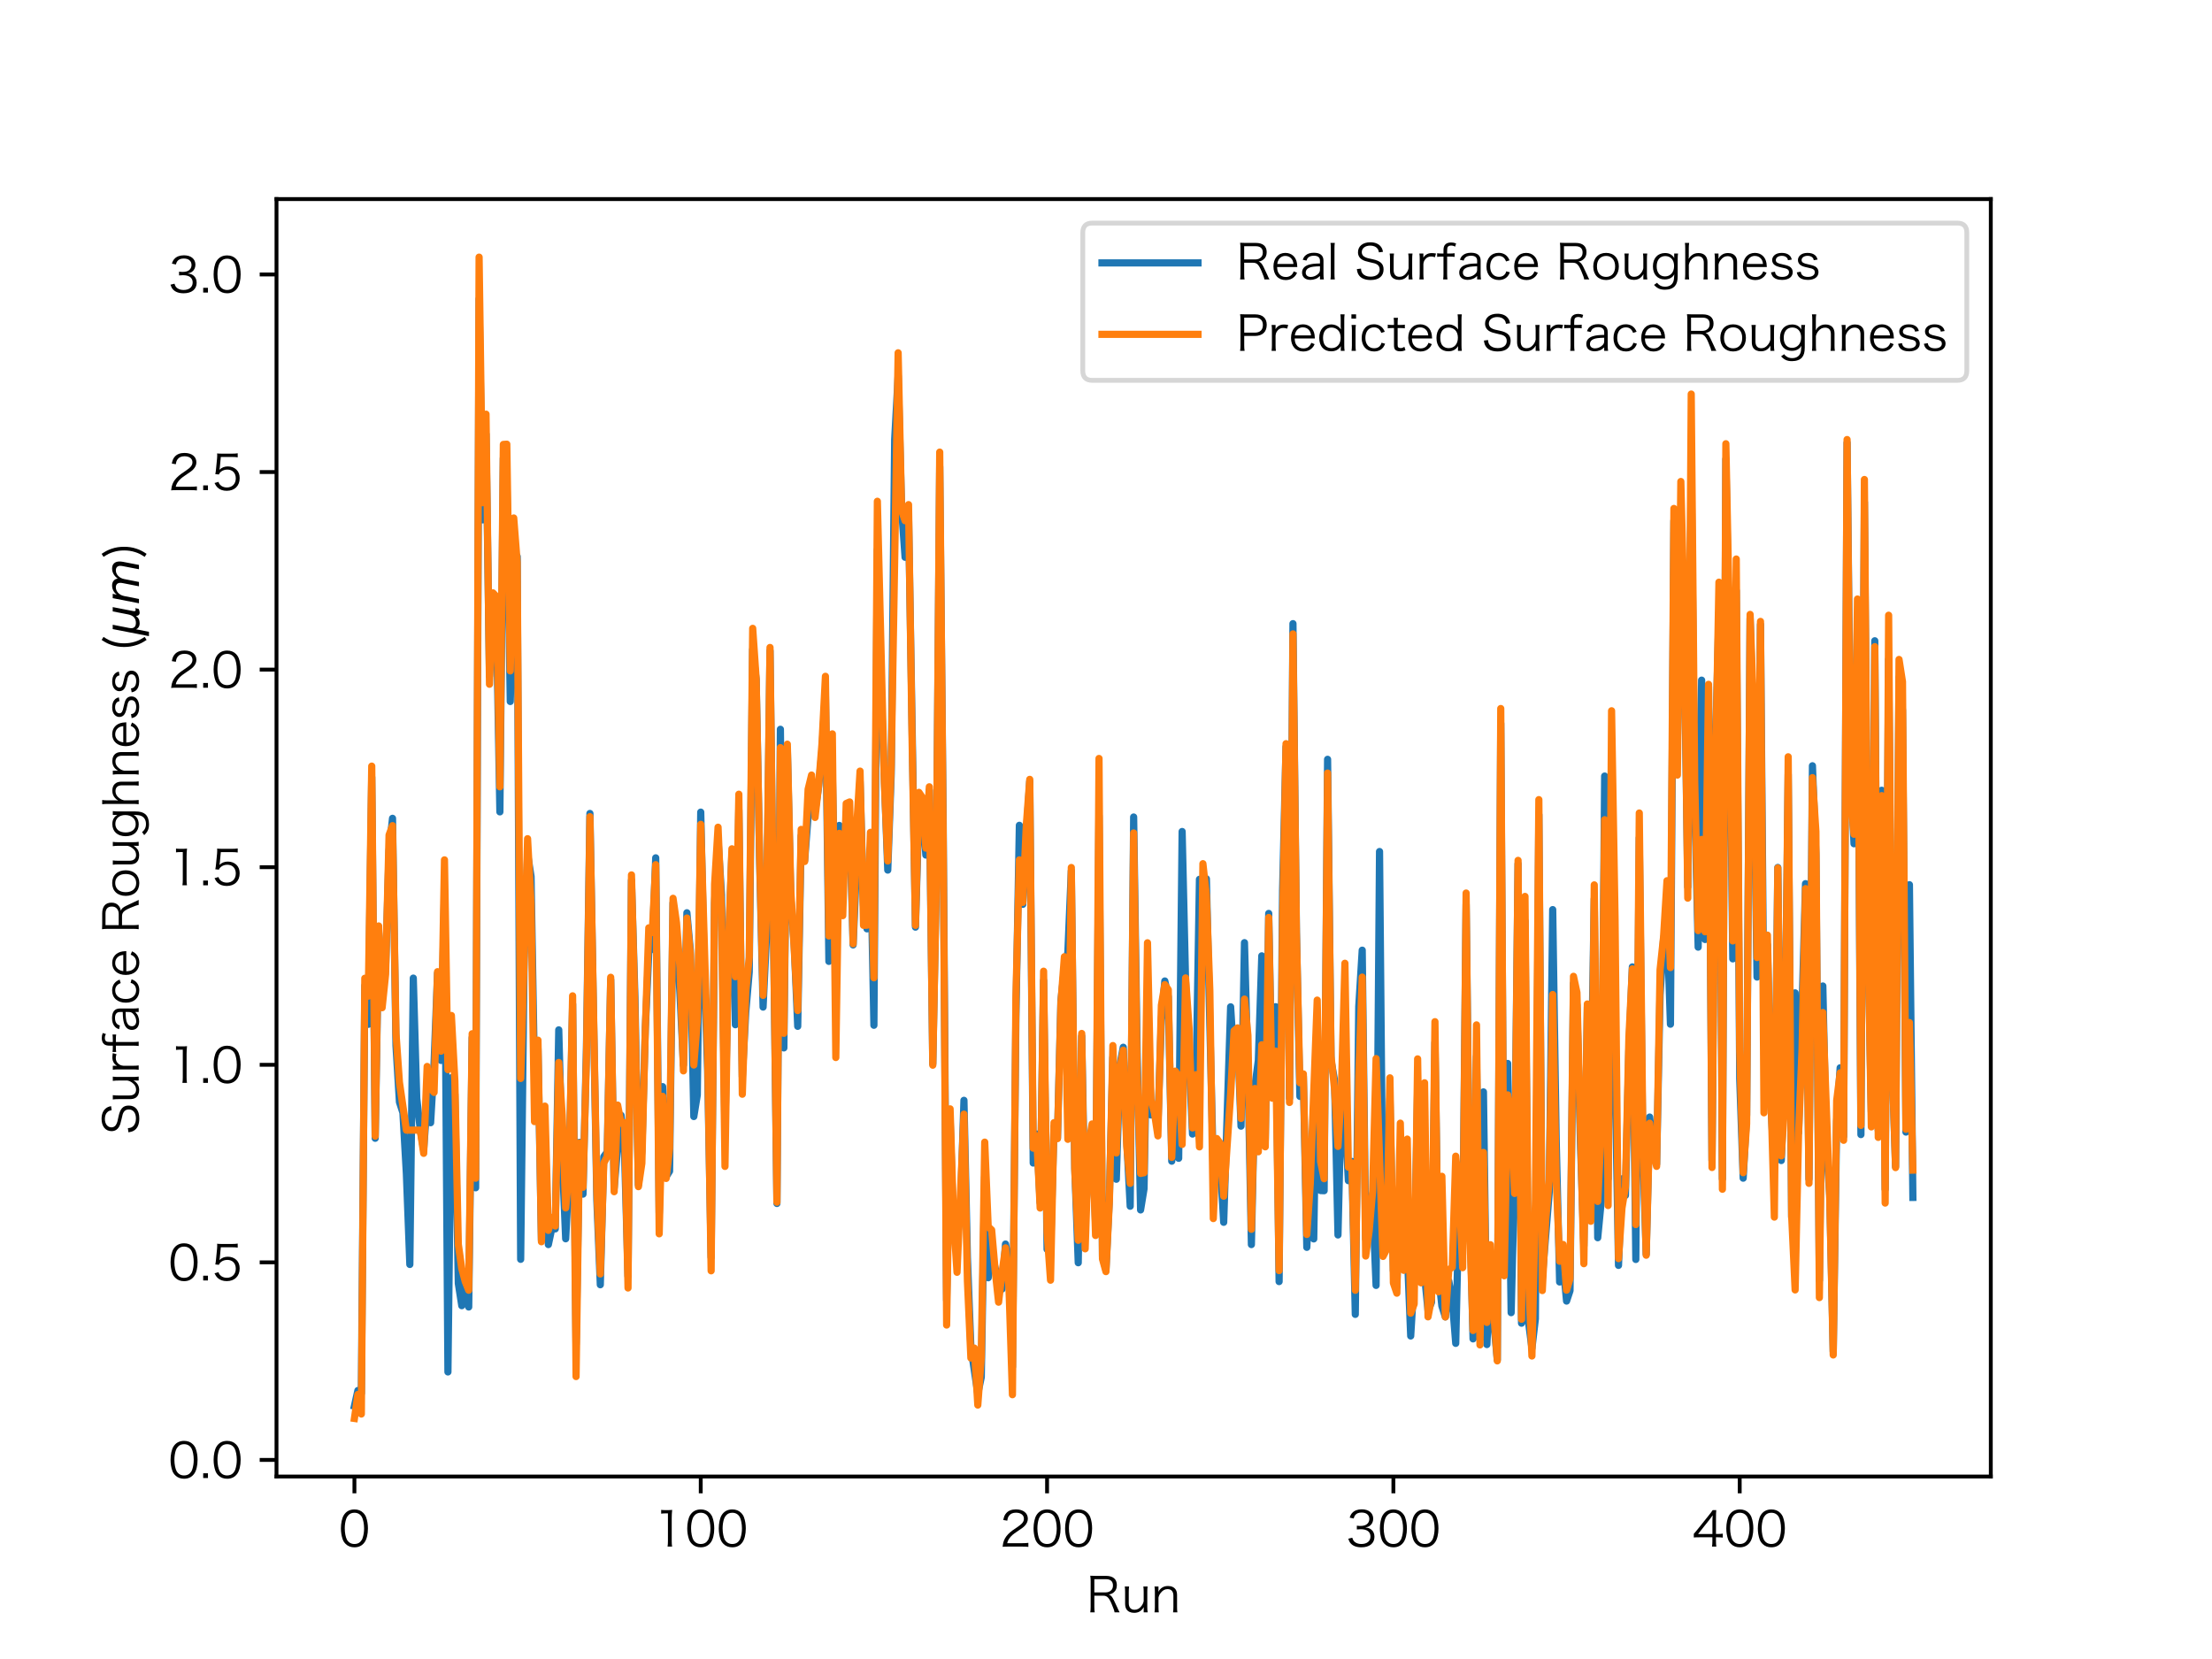 <?xml version="1.0" encoding="utf-8" standalone="no"?>
<!DOCTYPE svg PUBLIC "-//W3C//DTD SVG 1.1//EN"
  "http://www.w3.org/Graphics/SVG/1.1/DTD/svg11.dtd">
<!-- Created with matplotlib (http://matplotlib.org/) -->
<svg height="345.6pt" version="1.1" viewBox="0 0 460.8 345.6" width="460.8pt" xmlns="http://www.w3.org/2000/svg" xmlns:xlink="http://www.w3.org/1999/xlink">
 <defs>
  <style type="text/css">
*{stroke-linecap:butt;stroke-linejoin:round;}
  </style>
 </defs>
 <g id="figure_1">
  <g id="patch_1">
   <path d="M 0 345.6 
L 460.8 345.6 
L 460.8 0 
L 0 0 
z
" style="fill:#ffffff;"/>
  </g>
  <g id="axes_1">
   <g id="patch_2">
    <path d="M 57.6 307.584 
L 414.72 307.584 
L 414.72 41.472 
L 57.6 41.472 
z
" style="fill:#ffffff;"/>
   </g>
   <g id="matplotlib.axis_1">
    <g id="xtick_1">
     <g id="line2d_1">
      <defs>
       <path d="M 0 0 
L 0 3.5 
" id="m5ff1caec34" style="stroke:#000000;stroke-width:0.8;"/>
      </defs>
      <g>
       <use style="stroke:#000000;stroke-width:0.8;" x="73.833" xlink:href="#m5ff1caec34" y="307.584"/>
      </g>
     </g>
     <g id="text_1">
      <!-- 0 -->
      <defs>
       <path d="M 32.797 -0.906 
C 42 -0.906 49 2.594 54 9.594 
C 58.406 15.703 61 26.406 61 38.5 
C 61 46.797 59.703 54.797 57.203 61.703 
C 56 65 54 68.094 51.203 70.906 
C 46.703 75.594 40.297 78 32.906 78 
C 23 78 15.297 73.797 10.5 65.703 
C 7 59.906 4.703 49.094 4.703 38.5 
C 4.703 30.297 6 22.406 8.5 15.406 
C 9.703 12 11.797 8.906 14.5 6.203 
C 19.203 1.5 25.406 -0.906 32.797 -0.906 
z
M 32.797 71.094 
C 39.797 71.094 45.203 68 48.5 62 
C 51.094 57.297 53 47.406 53 38.703 
C 53 31.297 52 24.703 49.906 18.5 
C 49 15.594 47.406 13 45.203 10.703 
C 42.203 7.594 37.906 6 32.906 6 
C 26.094 6 20.906 8.906 17.406 14.703 
C 14.703 19.406 12.703 29.203 12.703 38.5 
C 12.703 45.797 13.703 52.594 15.797 58.703 
C 16.594 61.203 18.203 63.703 20.297 66 
C 23.5 69.406 27.594 71.094 32.797 71.094 
z
" id="HiraginoSansGB-W3-30"/>
      </defs>
      <g transform="translate(70.548 322.243)scale(0.1 -0.1)">
       <use xlink:href="#HiraginoSansGB-W3-30"/>
      </g>
     </g>
    </g>
    <g id="xtick_2">
     <g id="line2d_2">
      <g>
       <use style="stroke:#000000;stroke-width:0.8;" x="145.978" xlink:href="#m5ff1caec34" y="307.584"/>
      </g>
     </g>
     <g id="text_2">
      <!-- 100 -->
      <defs>
       <path d="M 16.094 69.203 
C 19 69.594 21.594 69.797 24.797 69.797 
L 30.203 69.797 
L 30.203 11.906 
C 30.203 7.297 30 4.094 29.406 0.594 
L 38.906 0.594 
C 38.297 4.297 38.094 7.203 38.094 11.906 
L 38.094 60.5 
C 38.094 65.906 38.406 71 39 77.094 
C 35.703 76.703 34.094 76.594 30.703 76.594 
L 24.406 76.594 
C 20.594 76.594 18.703 76.703 16.094 77.094 
z
" id="HiraginoSansGB-W3-31"/>
      </defs>
      <g transform="translate(136.123 322.243)scale(0.1 -0.1)">
       <use xlink:href="#HiraginoSansGB-W3-31"/>
       <use x="65.7" xlink:href="#HiraginoSansGB-W3-30"/>
       <use x="131.4" xlink:href="#HiraginoSansGB-W3-30"/>
      </g>
     </g>
    </g>
    <g id="xtick_3">
     <g id="line2d_3">
      <g>
       <use style="stroke:#000000;stroke-width:0.8;" x="218.124" xlink:href="#m5ff1caec34" y="307.584"/>
      </g>
     </g>
     <g id="text_3">
      <!-- 200 -->
      <defs>
       <path d="M 47.297 0.594 
C 52.297 0.594 55.594 0.406 59.594 0 
L 59.594 8.406 
C 55.797 7.906 52.406 7.703 47.406 7.703 
L 15.5 7.703 
C 16.703 12.5 18.094 15.203 21.203 19.297 
C 24.5 23.5 27.703 26.297 35.594 31.594 
C 47 39.203 49.594 41.094 52.594 44.5 
C 56.5 48.797 58.5 53.594 58.5 58.703 
C 58.5 70.5 48.797 78.094 33.703 78.094 
C 24.906 78.094 18.094 75.5 13.594 70.406 
C 10.297 66.703 8.797 63.203 7.297 56 
L 15.703 54.594 
C 16.406 59.594 17.297 62 19.203 64.703 
C 22.203 69 27.094 71.203 33.703 71.203 
C 43.906 71.203 50.297 66.297 50.297 58.703 
C 50.297 52.594 47 48.203 37.094 41.5 
C 25.5 33.594 25.297 33.5 21.797 30.5 
C 15.5 25.094 11.297 19.594 8.797 13.297 
C 7.297 9.5 7 8 5.906 0.094 
C 9.094 0.5 10.594 0.594 16.906 0.594 
z
" id="HiraginoSansGB-W3-32"/>
      </defs>
      <g transform="translate(208.268 322.243)scale(0.1 -0.1)">
       <use xlink:href="#HiraginoSansGB-W3-32"/>
       <use x="65.7" xlink:href="#HiraginoSansGB-W3-30"/>
       <use x="131.4" xlink:href="#HiraginoSansGB-W3-30"/>
      </g>
     </g>
    </g>
    <g id="xtick_4">
     <g id="line2d_4">
      <g>
       <use style="stroke:#000000;stroke-width:0.8;" x="290.269" xlink:href="#m5ff1caec34" y="307.584"/>
      </g>
     </g>
     <g id="text_4">
      <!-- 300 -->
      <defs>
       <path d="M 4.5 17 
C 6.297 11.906 7.5 9.703 9.594 7.297 
C 14.406 1.906 21.906 -0.906 32 -0.906 
C 48.703 -0.906 59.094 7.5 59.094 21 
C 59.094 27.406 56.797 32.703 52.406 36.094 
C 49 38.703 45.906 39.797 40.094 40.406 
C 44.703 41.297 46.906 42.094 49.5 44 
C 53.906 47.094 56.5 52.5 56.5 58.594 
C 56.5 70.594 47.297 78.203 32.797 78.203 
C 24.094 78.203 17.297 75.703 12.906 70.906 
C 10.406 68.297 9.203 66 7.5 60.906 
L 15.797 59.094 
C 16.906 62.797 17.594 64.406 19 66.203 
C 21.797 69.797 26.203 71.5 32.297 71.5 
C 42.406 71.5 48.406 66.5 48.406 57.906 
C 48.406 54.297 46.906 50.594 44.406 48.203 
C 41.297 45.094 36.406 43.594 29.797 43.594 
C 27.094 43.594 24.703 43.797 22.406 44.203 
L 22.406 36.297 
C 25.094 36.594 27.594 36.797 30.406 36.797 
C 43.703 36.797 50.797 31.406 50.797 21.5 
C 50.797 12 43.5 6 31.906 6 
C 26.797 6 22.406 7.203 19 9.594 
C 15.906 11.797 14.5 13.906 12.906 19.094 
z
" id="HiraginoSansGB-W3-33"/>
      </defs>
      <g transform="translate(280.414 322.243)scale(0.1 -0.1)">
       <use xlink:href="#HiraginoSansGB-W3-33"/>
       <use x="65.7" xlink:href="#HiraginoSansGB-W3-30"/>
       <use x="131.4" xlink:href="#HiraginoSansGB-W3-30"/>
      </g>
     </g>
    </g>
    <g id="xtick_5">
     <g id="line2d_5">
      <g>
       <use style="stroke:#000000;stroke-width:0.8;" x="362.415" xlink:href="#m5ff1caec34" y="307.584"/>
      </g>
     </g>
     <g id="text_5">
      <!-- 400 -->
      <defs>
       <path d="M 3.094 19.594 
C 6.406 19.906 9.406 20 15 20 
L 41.797 20 
L 41.797 11.406 
C 41.797 6.906 41.594 4.094 41 0.594 
L 50.094 0.594 
C 49.5 4.297 49.297 6.594 49.297 11.406 
L 49.297 20 
L 53 20 
C 57.297 20 59.797 19.797 63.5 19.297 
L 63.5 27.594 
C 59.906 27.094 57.297 26.906 53.094 26.906 
L 49.297 26.906 
L 49.297 59.703 
C 49.297 67.594 49.406 70.703 49.906 76.594 
L 42.406 76.594 
C 40.094 73.094 38.297 70.594 34.906 66.406 
L 9.594 34.797 
C 7.5 32.297 5.203 29.5 3.094 27.094 
z
M 41.906 26.797 
L 12 26.797 
L 35 55.797 
C 37.906 59.5 40.406 62.797 42.5 65.797 
C 42 60.703 41.906 57.5 41.906 52.203 
z
" id="HiraginoSansGB-W3-34"/>
      </defs>
      <g transform="translate(352.54 322.243)scale(0.1 -0.1)">
       <use xlink:href="#HiraginoSansGB-W3-34"/>
       <use x="66.1" xlink:href="#HiraginoSansGB-W3-30"/>
       <use x="131.8" xlink:href="#HiraginoSansGB-W3-30"/>
      </g>
     </g>
    </g>
    <g id="text_6">
     <!-- Run -->
     <defs>
      <path d="M 68.906 0.594 
C 67.5 3 66.094 6 64.406 9.906 
C 61.297 16.797 58.906 22 56.5 26.703 
C 52.906 33.797 50.406 36.5 46.297 37.703 
C 51.703 38.906 54.203 40.094 57.094 42.703 
C 61.203 46.203 63.094 51 63.094 57.406 
C 63.094 69.797 55.094 76.594 40.594 76.594 
L 18.594 76.594 
C 14 76.594 11.203 76.703 7.703 76.906 
C 8.297 72.906 8.5 69.703 8.5 65.406 
L 8.5 11.797 
C 8.5 6.906 8.297 4.203 7.703 0.594 
L 17 0.594 
C 16.406 4.203 16.203 6.797 16.203 11.906 
L 16.203 35.297 
L 34.703 35.297 
C 42.703 35.297 46.594 31.406 52.406 17.703 
C 56.594 7.703 58 3.594 58.297 0.594 
z
M 16.203 42.203 
L 16.203 69.703 
L 40.5 69.703 
C 50 69.703 55 65.094 55 56.594 
C 55 52.297 53.797 49 51.203 46.5 
C 48.5 43.797 44.406 42.203 39.906 42.203 
z
" id="HiraginoSansGB-W3-52"/>
      <path d="M 46.406 0.594 
L 54.703 0.594 
C 54.094 4.594 53.906 7.406 53.906 11.906 
L 53.906 43.203 
C 53.906 47.797 54.094 51 54.594 54.5 
L 45.703 54.5 
C 46.203 51 46.406 47.5 46.406 43.203 
L 46.406 23.906 
C 45.5 19.906 44.406 17.406 41.797 13.906 
C 37.797 8.5 33.094 6 27.406 6 
C 19.594 6 15.297 11 15.297 19.906 
L 15.297 43.203 
C 15.297 47.594 15.5 51 16 54.5 
L 7 54.5 
C 7.5 51.297 7.703 47.797 7.703 43.297 
L 7.703 18.594 
C 7.703 13.797 8.703 9.906 10.5 7 
C 13.703 2.203 19.297 -0.406 26.5 -0.406 
C 35.5 -0.406 41.703 3.297 46.703 11.5 
C 46.406 8.906 46.406 8.203 46.406 7.094 
z
" id="HiraginoSansGB-W3-75"/>
      <path d="M 16.094 0.594 
C 15.594 4.5 15.406 7.5 15.406 11.906 
L 15.406 31.203 
C 16.203 35.203 17.406 37.703 20 41.094 
C 24.203 46.5 28.703 49 34.297 49 
C 42.203 49 46.5 44.203 46.5 35.203 
L 46.5 11.906 
C 46.5 7.5 46.297 4.5 45.797 0.594 
L 54.797 0.594 
C 54.297 3.906 54.094 6.703 54.094 11.797 
L 54.094 36.5 
C 54.094 41.406 53.203 45.094 51.297 48 
C 48.094 52.906 42.5 55.5 35.297 55.5 
C 26.297 55.5 19.797 51.594 15.094 43.406 
C 15.406 45.703 15.406 46.5 15.406 47.703 
L 15.406 54.5 
L 7.094 54.5 
C 7.703 50.5 7.906 47.703 7.906 43.203 
L 7.906 11.906 
C 7.906 7.094 7.703 4.406 7.094 0.594 
z
" id="HiraginoSansGB-W3-6e"/>
     </defs>
     <g transform="translate(226.351 335.943)scale(0.1 -0.1)">
      <use xlink:href="#HiraginoSansGB-W3-52"/>
      <use x="72.6" xlink:href="#HiraginoSansGB-W3-75"/>
      <use x="134.4" xlink:href="#HiraginoSansGB-W3-6e"/>
     </g>
    </g>
   </g>
   <g id="matplotlib.axis_2">
    <g id="ytick_1">
     <g id="line2d_6">
      <defs>
       <path d="M 0 0 
L -3.5 0 
" id="m7c64962994" style="stroke:#000000;stroke-width:0.8;"/>
      </defs>
      <g>
       <use style="stroke:#000000;stroke-width:0.8;" x="57.6" xlink:href="#m7c64962994" y="304.129"/>
      </g>
     </g>
     <g id="text_7">
      <!-- 0.0 -->
      <defs>
       <path d="M 7 10.5 
L 7 0.594 
L 16.906 0.594 
L 16.906 10.5 
z
" id="HiraginoSansGB-W3-2e"/>
      </defs>
      <g transform="translate(35.059 307.959)scale(0.1 -0.1)">
       <use xlink:href="#HiraginoSansGB-W3-30"/>
       <use x="65.7" xlink:href="#HiraginoSansGB-W3-2e"/>
       <use x="89.7" xlink:href="#HiraginoSansGB-W3-30"/>
      </g>
     </g>
    </g>
    <g id="ytick_2">
     <g id="line2d_7">
      <g>
       <use style="stroke:#000000;stroke-width:0.8;" x="57.6" xlink:href="#m7c64962994" y="262.971"/>
      </g>
     </g>
     <g id="text_8">
      <!-- 0.5 -->
      <defs>
       <path d="M 19.703 69.703 
L 43.203 69.703 
C 47.906 69.703 51.094 69.5 54.906 68.906 
L 54.906 77.406 
C 50.906 76.797 48.594 76.594 43.203 76.594 
L 22.594 76.594 
C 16.703 76.594 15.094 76.703 12 77.094 
C 12.203 74.594 12.203 74.203 12.203 72.797 
C 12.203 70.906 12.094 69.703 11.906 66.797 
L 9.703 44.203 
C 9.297 39.906 9 37.797 8.203 33.906 
L 15.703 33.203 
C 16.797 35.906 17.906 37.297 20.297 39.203 
C 23.906 42 28.297 43.406 33.406 43.406 
C 44 43.406 50.906 36.203 50.906 25.203 
C 50.906 13.703 43.406 6.094 32.203 6.094 
C 26.406 6.094 21.406 8.203 18 12 
C 16.5 13.703 15.797 15 14.797 17.797 
L 6.594 15.406 
C 9 10.594 10.406 8.5 12.906 6 
C 17.703 1.5 24.203 -0.797 32 -0.797 
C 48.5 -0.797 59 9.5 59 25.594 
C 59 33 56.797 38.906 52.297 43.203 
C 47.797 47.594 41.594 50 34.297 50 
C 27.406 50 21.594 47.703 16.797 43.094 
C 17.406 45.797 17.406 45.797 17.594 47.594 
z
" id="HiraginoSansGB-W3-35"/>
      </defs>
      <g transform="translate(35.059 266.8)scale(0.1 -0.1)">
       <use xlink:href="#HiraginoSansGB-W3-30"/>
       <use x="65.7" xlink:href="#HiraginoSansGB-W3-2e"/>
       <use x="89.7" xlink:href="#HiraginoSansGB-W3-35"/>
      </g>
     </g>
    </g>
    <g id="ytick_3">
     <g id="line2d_8">
      <g>
       <use style="stroke:#000000;stroke-width:0.8;" x="57.6" xlink:href="#m7c64962994" y="221.812"/>
      </g>
     </g>
     <g id="text_9">
      <!-- 1.0 -->
      <g transform="translate(35.059 225.641)scale(0.1 -0.1)">
       <use xlink:href="#HiraginoSansGB-W3-31"/>
       <use x="65.7" xlink:href="#HiraginoSansGB-W3-2e"/>
       <use x="89.7" xlink:href="#HiraginoSansGB-W3-30"/>
      </g>
     </g>
    </g>
    <g id="ytick_4">
     <g id="line2d_9">
      <g>
       <use style="stroke:#000000;stroke-width:0.8;" x="57.6" xlink:href="#m7c64962994" y="180.653"/>
      </g>
     </g>
     <g id="text_10">
      <!-- 1.5 -->
      <g transform="translate(35.059 184.483)scale(0.1 -0.1)">
       <use xlink:href="#HiraginoSansGB-W3-31"/>
       <use x="65.7" xlink:href="#HiraginoSansGB-W3-2e"/>
       <use x="89.7" xlink:href="#HiraginoSansGB-W3-35"/>
      </g>
     </g>
    </g>
    <g id="ytick_5">
     <g id="line2d_10">
      <g>
       <use style="stroke:#000000;stroke-width:0.8;" x="57.6" xlink:href="#m7c64962994" y="139.494"/>
      </g>
     </g>
     <g id="text_11">
      <!-- 2.0 -->
      <g transform="translate(35.059 143.324)scale(0.1 -0.1)">
       <use xlink:href="#HiraginoSansGB-W3-32"/>
       <use x="65.7" xlink:href="#HiraginoSansGB-W3-2e"/>
       <use x="89.7" xlink:href="#HiraginoSansGB-W3-30"/>
      </g>
     </g>
    </g>
    <g id="ytick_6">
     <g id="line2d_11">
      <g>
       <use style="stroke:#000000;stroke-width:0.8;" x="57.6" xlink:href="#m7c64962994" y="98.336"/>
      </g>
     </g>
     <g id="text_12">
      <!-- 2.5 -->
      <g transform="translate(35.059 102.165)scale(0.1 -0.1)">
       <use xlink:href="#HiraginoSansGB-W3-32"/>
       <use x="65.7" xlink:href="#HiraginoSansGB-W3-2e"/>
       <use x="89.7" xlink:href="#HiraginoSansGB-W3-35"/>
      </g>
     </g>
    </g>
    <g id="ytick_7">
     <g id="line2d_12">
      <g>
       <use style="stroke:#000000;stroke-width:0.8;" x="57.6" xlink:href="#m7c64962994" y="57.177"/>
      </g>
     </g>
     <g id="text_13">
      <!-- 3.0 -->
      <g transform="translate(35.059 61.006)scale(0.1 -0.1)">
       <use xlink:href="#HiraginoSansGB-W3-33"/>
       <use x="65.7" xlink:href="#HiraginoSansGB-W3-2e"/>
       <use x="89.7" xlink:href="#HiraginoSansGB-W3-30"/>
      </g>
     </g>
    </g>
    <g id="text_14">
     <!-- Surface Roughness ($\mu m$) -->
     <defs>
      <path d="M 60 58.094 
C 58.906 63.203 57.906 65.703 55.594 68.703 
C 51.094 74.703 43.406 77.906 33.5 77.906 
C 18 77.906 7.906 69.797 7.906 57.203 
C 7.906 50.203 11 44.906 17.203 41.406 
C 20.594 39.5 24.5 38.094 30.797 36.797 
C 42.906 34.094 44 33.797 47.297 31.906 
C 51.094 29.797 53.094 26.094 53.094 21.203 
C 53.094 11.906 45.906 6.297 34 6.297 
C 26.594 6.297 20.594 8.797 17.297 13.203 
C 15.203 15.906 14.5 18.297 14.203 23.094 
L 5.5 22 
C 6.5 15.406 7.594 12.297 10.203 8.797 
C 14.797 2.594 23.094 -0.703 34.297 -0.703 
C 51.5 -0.703 61.203 7.297 61.203 21.406 
C 61.203 33 54.797 39.094 38.797 42.5 
C 27.297 45 27.203 45 24.5 46.094 
C 18.594 48.5 15.797 52.203 15.797 57.406 
C 15.797 65.5 23 71 33.297 71 
C 39.797 71 44.906 69 48.094 65.203 
C 50 62.906 50.797 60.906 51.594 56.906 
z
" id="HiraginoSansGB-W3-53"/>
      <path d="M 41.703 54.5 
C 37.5 55.203 35.797 55.406 32.797 55.406 
C 28 55.406 24.594 54.406 20.797 51.906 
C 18.703 50.5 17.203 48.906 15.297 45.797 
C 15.406 46.5 15.406 48 15.406 48.797 
L 15.406 54.5 
L 7.094 54.5 
C 7.594 50.906 7.797 48.203 7.797 43.203 
L 7.797 11.906 
C 7.797 7.797 7.594 5.203 7.094 0.594 
L 16.094 0.594 
C 15.594 4.5 15.406 7.297 15.406 11.797 
L 15.406 32.203 
C 15.797 36.703 16.703 39.094 19.094 42.203 
C 22.094 46.203 26.297 48.297 31.406 48.297 
C 33.906 48.297 35.703 48 39.5 46.797 
z
" id="HiraginoSansGB-W3-72"/>
      <path d="M 14.297 48.094 
L 14.297 11.906 
C 14.297 7.703 14.094 4.297 13.594 0.594 
L 22.594 0.594 
C 22.094 4.297 21.906 7.094 21.906 11.797 
L 21.906 48.094 
L 26.906 48.094 
C 31.797 48.094 34.094 48 37.5 47.5 
L 37.5 55.094 
C 33.797 54.594 31.203 54.5 26.906 54.5 
L 21.906 54.5 
L 21.906 60 
C 21.906 64.703 22.297 66.797 23.406 68.406 
C 24.703 70.203 27 71.094 30.203 71.094 
C 33.297 71.094 35.797 70.406 38.5 68.797 
L 40.594 75.5 
C 37 76.906 33.906 77.5 30 77.5 
C 24.406 77.5 19.797 75.703 17.406 72.594 
C 15.094 69.703 14.297 66.5 14.297 60.406 
L 14.297 54.5 
L 10.203 54.5 
C 6.203 54.5 3.797 54.703 1.094 55.094 
L 1.094 47.5 
C 4.203 47.906 6.703 48.094 10.203 48.094 
z
" id="HiraginoSansGB-W3-66"/>
      <path d="M 42.703 0.594 
L 50.797 0.594 
C 50.203 4.594 50 7.094 50 11.594 
L 50 39.703 
C 50 50.5 43.203 56.094 30 56.094 
C 22.5 56.094 16.5 54.203 12.406 50.406 
C 9.906 48.203 8.594 46.094 6.797 41.5 
L 14.594 39.797 
C 15.594 42.797 16.406 44.203 17.703 45.594 
C 20.5 48.5 24.594 49.906 30.094 49.906 
C 38.406 49.906 42.703 46.406 42.703 39.594 
L 42.703 33.797 
C 30.406 33.5 25.594 32.906 19.703 31.203 
C 10.406 28.594 5.406 22.797 5.406 14.797 
C 5.406 5.297 12.094 -0.406 23.094 -0.406 
C 26.5 -0.406 30.094 0.297 33.5 1.594 
C 36.906 2.906 38.797 4.203 42.703 7.703 
z
M 42.703 21.406 
C 42.703 17.406 41.906 15.297 39.594 12.797 
C 35.703 8.5 29.406 5.703 23.594 5.703 
C 17.094 5.703 13 9.203 13 14.703 
C 13 19.5 15.5 22.906 20.594 25 
C 25.094 26.906 30.797 27.594 42.703 27.906 
z
" id="HiraginoSansGB-W3-61"/>
      <path d="M 52.703 40.297 
C 51.5 43.203 50.594 44.797 49.203 46.703 
C 44.906 52.703 38.203 55.906 29.906 55.906 
C 14.594 55.906 4.594 44.594 4.594 27.297 
C 4.594 10.203 14.703 -0.703 30.406 -0.703 
C 38.5 -0.703 44.906 2.203 49.297 7.703 
C 51 9.906 52 11.797 53.406 15.406 
L 45.906 17.406 
C 45.203 15 44.703 13.797 43.703 12.297 
C 41.094 8.203 36.406 5.906 30.703 5.906 
C 19.5 5.906 12.297 14.297 12.297 27.5 
C 12.297 40.906 19.297 49.5 30.297 49.5 
C 37.703 49.5 42.5 45.797 45.406 38 
z
" id="HiraginoSansGB-W3-63"/>
      <path d="M 54.297 26.406 
C 54.094 29.094 53.703 33 53.594 34.094 
C 51.594 47.5 42.297 55.797 29.406 55.797 
C 14.406 55.797 4.594 44.594 4.594 27.5 
C 4.594 10.203 14.5 -0.797 30.203 -0.797 
C 37.5 -0.797 43.594 1.594 48.297 6.203 
C 50.594 8.5 51.906 10.297 53.797 14.5 
L 46.797 17.297 
C 44 9.594 38.406 5.594 30.297 5.594 
C 24.297 5.594 19.406 8 16.203 12.406 
C 13.5 16 12.5 19.703 12.203 26.406 
z
M 12.5 32.703 
C 13.094 36.5 13.594 38.297 15 40.797 
C 18 46.406 23.094 49.5 29.203 49.5 
C 34 49.5 37.906 48 41 45 
C 44.203 41.906 45.703 38.297 46.297 32.703 
z
" id="HiraginoSansGB-W3-65"/>
      <path id="HiraginoSansGB-W3-20"/>
      <path d="M 31.406 -0.703 
C 47.5 -0.703 57.906 10.5 57.906 27.594 
C 57.906 44.797 47.594 55.797 31.297 55.797 
C 15 55.797 4.594 44.797 4.594 27.5 
C 4.594 10.203 15 -0.703 31.406 -0.703 
z
M 31.5 49.5 
C 43 49.5 50.203 41.094 50.203 27.594 
C 50.203 14.094 43 5.797 31.297 5.797 
C 19.594 5.797 12.297 14.094 12.297 27.703 
C 12.297 41.203 19.594 49.5 31.5 49.5 
z
" id="HiraginoSansGB-W3-6f"/>
      <path d="M 6.906 -10.906 
C 13.5 -18.094 19.703 -20.906 29.594 -20.906 
C 38.703 -20.906 46.203 -18.203 50.406 -13.297 
C 54.406 -8.594 56.203 -2.297 56.203 7.5 
L 56.203 43.297 
C 56.203 48 56.406 50.594 56.906 54.5 
L 48.906 54.5 
L 48.906 48.797 
C 48.906 47.5 49 46.703 49.094 45 
C 45 52 38.594 55.5 29.906 55.5 
C 14.406 55.5 4.594 44.703 4.594 27.703 
C 4.594 11 14.203 0.5 29.297 0.5 
C 35.406 0.5 41 2.297 44.797 5.703 
C 46.5 7.203 47.594 8.5 49.094 11.203 
C 48.703 2.906 48.297 -0.703 47.297 -3.594 
C 44.703 -10.797 38.594 -14.594 29.906 -14.594 
C 24.5 -14.594 20.297 -13.203 16.5 -9.906 
C 15.297 -9 14.703 -8.297 13.297 -6.406 
z
M 12.406 27.703 
C 12.406 41 19.203 49.203 30.297 49.203 
C 41.5 49.203 48.703 41.094 48.703 28.5 
C 48.703 15.5 41.094 6.797 29.703 6.797 
C 19 6.797 12.406 14.703 12.406 27.703 
z
" id="HiraginoSansGB-W3-67"/>
      <path d="M 16 0.594 
C 15.5 4.5 15.297 7.5 15.297 11.906 
L 15.297 31.094 
C 16.203 35.297 17.5 38 20.297 41.594 
C 24.203 46.5 28.797 48.906 34.406 48.906 
C 42.203 48.906 46.5 44.203 46.5 35.5 
L 46.5 11.906 
C 46.5 6.906 46.297 3.906 45.797 0.594 
L 54.797 0.594 
C 54.297 4.297 54.094 7.203 54.094 11.797 
L 54.094 36.906 
C 54.094 48.594 47.094 55.5 35.406 55.5 
C 29.297 55.5 24.703 53.797 20.406 50.094 
C 18 48.094 16.906 46.594 14.906 43.297 
C 15.203 45.906 15.203 46.703 15.203 48.297 
L 15.203 65.203 
C 15.203 70.297 15.406 72.906 16 76.594 
L 7.094 76.594 
C 7.594 72.906 7.797 70.297 7.797 65.297 
L 7.797 11.906 
C 7.797 6.906 7.594 4.203 7.094 0.594 
z
" id="HiraginoSansGB-W3-68"/>
      <path d="M 4.203 15.203 
C 5.203 11.094 5.906 9.406 7.406 7.297 
C 11.094 2.203 18.094 -0.5 27.203 -0.5 
C 40.906 -0.5 49.406 5.703 49.406 15.703 
C 49.406 19.797 47.703 23.594 44.594 26.094 
C 41.594 28.406 38.406 29.594 28.703 31.797 
C 22.5 33.094 19.906 33.906 17.594 35.203 
C 15.406 36.406 14.203 38.406 14.203 40.703 
C 14.203 46 19.406 49.703 26.703 49.703 
C 31.203 49.703 34.797 48.406 37.094 45.906 
C 38.5 44.5 39 43.297 39.594 40.594 
L 47.5 41.906 
C 46.203 46.5 44.797 48.797 42.203 51 
C 38.594 54.203 33.297 55.797 26.5 55.797 
C 19.797 55.797 14.406 54 10.906 50.594 
C 8.094 47.906 6.594 44.5 6.594 40.906 
C 6.594 36.5 8.5 32.797 12 30.406 
C 15.406 28.094 18.797 26.906 26.797 25.203 
C 34.203 23.703 36.203 23.094 38.594 21.594 
C 40.703 20.297 41.703 18.203 41.703 15.406 
C 41.703 9.5 36.203 5.797 27.5 5.797 
C 22.406 5.797 18.406 7 15.906 9.297 
C 13.906 11.094 13.094 12.906 12.406 16.594 
z
" id="HiraginoSansGB-W3-73"/>
      <path d="M 32.703 -11.906 
C 27.094 -3.297 24.906 1.203 22.703 8.297 
C 20.406 15.5 19.297 23.094 19.297 31 
C 19.297 38.906 20.406 46.406 22.703 53.594 
C 24.906 60.703 27.094 65.203 32.703 73.797 
L 26.406 77.797 
C 20.594 68.906 18.203 64.094 15.797 57 
C 13.094 48.906 11.703 40.297 11.703 31 
C 11.703 21.703 13.094 13.094 15.797 5 
C 18.203 -2.203 20.594 -7 26.406 -15.906 
z
" id="HiraginoSansGB-W3-28"/>
      <path d="M -1.312 -20.797 
L 13.375 54.688 
L 22.406 54.688 
L 15.766 20.656 
Q 15.578 19.625 15.422 18.359 
Q 15.281 17.094 15.281 15.828 
Q 15.281 11.281 18.141 8.828 
Q 21 6.391 26.312 6.391 
Q 33.547 6.391 37.984 10.484 
Q 42.438 14.594 44 22.797 
L 50.203 54.688 
L 59.188 54.688 
L 51.031 12.641 
Q 50.828 11.719 50.75 11.031 
Q 50.688 10.359 50.688 9.812 
Q 50.688 8.297 51.297 7.594 
Q 51.906 6.891 53.219 6.891 
Q 53.719 6.891 54.562 7.125 
Q 55.422 7.375 56.984 8.016 
L 55.609 0.781 
Q 53.469 -0.297 51.516 -0.859 
Q 49.562 -1.422 47.703 -1.422 
Q 44.484 -1.422 42.656 0.625 
Q 40.828 2.688 40.828 6.297 
Q 38.094 2.391 34.297 0.484 
Q 30.516 -1.422 25.391 -1.422 
Q 20.844 -1.422 17.453 0.672 
Q 14.062 2.781 12.984 6.203 
L 7.719 -20.797 
z
" id="DejaVuSans-Oblique-3bc"/>
      <path d="M 89.797 33.016 
L 83.406 0 
L 74.422 0 
L 80.719 32.719 
Q 81.109 34.812 81.297 36.328 
Q 81.5 37.844 81.5 38.922 
Q 81.5 43.312 79.047 45.75 
Q 76.609 48.188 72.219 48.188 
Q 65.672 48.188 60.547 43.281 
Q 55.422 38.375 53.906 30.516 
L 47.906 0 
L 38.922 0 
L 45.312 32.719 
Q 45.703 34.516 45.891 36.047 
Q 46.094 37.594 46.094 38.812 
Q 46.094 43.266 43.656 45.719 
Q 41.219 48.188 36.922 48.188 
Q 30.281 48.188 25.141 43.281 
Q 20.016 38.375 18.5 30.516 
L 12.5 0 
L 3.516 0 
L 14.203 54.688 
L 23.188 54.688 
L 21.484 46.188 
Q 25.141 50.984 30.047 53.484 
Q 34.969 56 40.578 56 
Q 46.531 56 50.359 52.875 
Q 54.203 49.75 54.984 44.188 
Q 59.078 49.953 64.469 52.969 
Q 69.875 56 75.875 56 
Q 82.906 56 86.734 51.953 
Q 90.578 47.906 90.578 40.484 
Q 90.578 38.875 90.375 36.938 
Q 90.188 35.016 89.797 33.016 
z
" id="DejaVuSans-Oblique-6d"/>
      <path d="M 2.797 73.797 
C 8.406 65.203 10.594 60.703 12.797 53.594 
C 15.094 46.406 16.203 39 16.203 31 
C 16.203 23 15.094 15.5 12.797 8.297 
C 10.594 1.203 8.406 -3.297 2.797 -11.906 
L 9.094 -15.906 
C 14.906 -7 17.297 -2.203 19.703 5 
C 22.5 13.094 23.797 21.594 23.797 31 
C 23.797 40.297 22.5 48.906 19.703 57 
C 17.297 64.094 14.906 68.906 9.094 77.797 
z
" id="HiraginoSansGB-W3-29"/>
     </defs>
     <g transform="translate(28.959 236.428)rotate(-90)scale(0.1 -0.1)">
      <use transform="translate(0 0.094)" xlink:href="#HiraginoSansGB-W3-53"/>
      <use transform="translate(66.9 0.094)" xlink:href="#HiraginoSansGB-W3-75"/>
      <use transform="translate(128.7 0.094)" xlink:href="#HiraginoSansGB-W3-72"/>
      <use transform="translate(171.7 0.094)" xlink:href="#HiraginoSansGB-W3-66"/>
      <use transform="translate(213.4 0.094)" xlink:href="#HiraginoSansGB-W3-61"/>
      <use transform="translate(270.9 0.094)" xlink:href="#HiraginoSansGB-W3-63"/>
      <use transform="translate(328.7 0.094)" xlink:href="#HiraginoSansGB-W3-65"/>
      <use transform="translate(387.5 0.094)" xlink:href="#HiraginoSansGB-W3-20"/>
      <use transform="translate(420.8 0.094)" xlink:href="#HiraginoSansGB-W3-52"/>
      <use transform="translate(493.4 0.094)" xlink:href="#HiraginoSansGB-W3-6f"/>
      <use transform="translate(555.9 0.094)" xlink:href="#HiraginoSansGB-W3-75"/>
      <use transform="translate(617.7 0.094)" xlink:href="#HiraginoSansGB-W3-67"/>
      <use transform="translate(681.8 0.094)" xlink:href="#HiraginoSansGB-W3-68"/>
      <use transform="translate(743.5 0.094)" xlink:href="#HiraginoSansGB-W3-6e"/>
      <use transform="translate(805.3 0.094)" xlink:href="#HiraginoSansGB-W3-65"/>
      <use transform="translate(864.1 0.094)" xlink:href="#HiraginoSansGB-W3-73"/>
      <use transform="translate(917.8 0.094)" xlink:href="#HiraginoSansGB-W3-73"/>
      <use transform="translate(971.5 0.094)" xlink:href="#HiraginoSansGB-W3-20"/>
      <use transform="translate(1004.8 0.094)" xlink:href="#HiraginoSansGB-W3-28"/>
      <use transform="translate(1040.4 0.094)" xlink:href="#DejaVuSans-Oblique-3bc"/>
      <use transform="translate(1104.023 0.094)" xlink:href="#DejaVuSans-Oblique-6d"/>
      <use transform="translate(1201.435 0.094)" xlink:href="#HiraginoSansGB-W3-29"/>
     </g>
    </g>
   </g>
   <g id="line2d_13">
    <path clip-path="url(#p1307be882c)" d="M 73.833 292.907 
L 74.554 289.669 
L 75.276 290.245 
L 75.997 205.348 
L 76.719 213.388 
L 77.44 161.912 
L 78.161 237.123 
L 78.883 194.318 
L 79.604 207.736 
L 80.326 201.754 
L 81.047 177.223 
L 81.769 170.473 
L 82.49 217.833 
L 83.212 229.577 
L 83.933 231.8 
L 84.655 244.504 
L 85.376 263.41 
L 86.097 203.757 
L 86.819 228.781 
L 87.54 235.284 
L 88.262 239.455 
L 88.983 229.467 
L 89.705 233.885 
L 90.426 221.483 
L 91.148 202.769 
L 91.869 220.906 
L 92.591 185.921 
L 93.312 285.8 
L 94.033 224.501 
L 94.755 227.958 
L 95.476 267.361 
L 96.198 271.998 
L 96.919 267.361 
L 97.641 272.272 
L 98.362 216.159 
L 99.084 247.44 
L 99.805 62.28 
L 100.527 108.296 
L 101.248 90.46 
L 101.969 140.811 
L 102.691 125.802 
L 103.412 128.766 
L 104.134 169.129 
L 104.855 95.482 
L 105.577 100.531 
L 106.298 146.135 
L 107.02 119.711 
L 107.741 115.924 
L 108.463 262.339 
L 109.184 199.833 
L 109.905 177.909 
L 110.627 182.574 
L 111.348 224.391 
L 112.07 218.492 
L 112.791 258.361 
L 113.513 235.751 
L 114.234 259.266 
L 114.956 255.891 
L 115.677 256.001 
L 116.399 214.54 
L 117.12 241.047 
L 117.841 258.059 
L 118.563 243.983 
L 119.284 209.19 
L 120.006 280.01 
L 120.727 237.973 
L 121.449 248.757 
L 122.17 218.217 
L 122.892 169.458 
L 124.335 250.156 
L 125.056 267.635 
L 125.777 240.964 
L 126.499 239.977 
L 127.22 204.114 
L 127.942 247.467 
L 128.663 238.989 
L 129.385 232.348 
L 130.106 240.141 
L 130.828 265.852 
L 131.549 183.397 
L 132.271 207.845 
L 132.992 246.809 
L 133.713 239.73 
L 134.435 214.184 
L 135.156 198.351 
L 135.878 197.418 
L 136.599 178.705 
L 137.321 252.708 
L 138.042 226.367 
L 138.764 245.135 
L 139.485 243.983 
L 140.207 188.116 
L 140.928 194.674 
L 141.649 206.967 
L 142.371 221.839 
L 143.092 190.147 
L 143.814 198.049 
L 144.535 232.595 
L 145.257 228.123 
L 145.978 169.183 
L 146.7 201.589 
L 147.421 223.184 
L 148.143 261.9 
L 148.864 188.089 
L 149.585 175.055 
L 150.307 186.443 
L 151.028 235.97 
L 151.75 197.528 
L 152.471 177.744 
L 153.193 213.47 
L 153.914 168.744 
L 154.636 224.281 
L 155.357 210.836 
L 156.079 202.44 
L 156.8 135.296 
L 157.521 141.552 
L 158.243 179.089 
L 158.964 209.793 
L 159.686 194.757 
L 160.407 135.598 
L 161.85 250.705 
L 162.572 151.924 
L 163.293 218.3 
L 164.015 155.821 
L 164.736 187.156 
L 165.457 196.952 
L 166.179 213.8 
L 166.9 174.095 
L 167.622 179.226 
L 168.343 170.062 
L 169.065 162.516 
L 169.786 168.991 
L 170.508 164.08 
L 171.229 156.561 
L 171.951 144.186 
L 172.672 200.272 
L 173.393 160.595 
L 174.115 197.775 
L 174.836 171.955 
L 175.558 181.284 
L 176.279 170.528 
L 177.001 170.775 
L 177.722 196.842 
L 179.165 162.845 
L 179.887 188.583 
L 180.608 193.495 
L 181.329 176.702 
L 182.051 213.58 
L 182.772 114.525 
L 183.494 142.54 
L 184.937 181.257 
L 185.658 161.171 
L 186.38 91.531 
L 187.101 78.332 
L 187.823 106.128 
L 188.544 116.089 
L 189.265 107.198 
L 190.708 193.138 
L 191.43 168.251 
L 192.151 168.854 
L 192.873 178.129 
L 193.594 164.629 
L 194.316 221.592 
L 195.037 184.165 
L 195.759 97.211 
L 196.48 171.626 
L 197.201 270.846 
L 197.923 233.062 
L 198.644 256.989 
L 199.366 258.608 
L 200.087 251.775 
L 200.809 229.22 
L 201.53 262.038 
L 202.252 280.669 
L 203.695 290.327 
L 204.416 286.898 
L 205.137 245.19 
L 205.859 266.181 
L 206.58 260.775 
L 207.302 264.178 
L 208.023 266.785 
L 208.745 268.541 
L 209.466 259.157 
L 210.188 263.327 
L 210.909 284.73 
L 211.631 211.934 
L 212.352 171.927 
L 213.073 188.391 
L 213.795 174.123 
L 214.516 162.79 
L 215.238 242.281 
L 215.959 236.245 
L 216.681 250.513 
L 217.402 204.278 
L 218.124 260.254 
L 218.845 260.501 
L 219.567 234.708 
L 220.288 237.068 
L 221.009 208.476 
L 221.731 201.781 
L 222.452 198.406 
L 223.174 181.449 
L 223.895 243.352 
L 224.617 263.053 
L 225.338 215.857 
L 226.06 253.202 
L 227.503 235.669 
L 228.224 255.096 
L 228.945 169.952 
L 229.667 261.763 
L 230.388 264.452 
L 231.11 249.443 
L 231.831 220.275 
L 232.553 245.656 
L 233.274 221.976 
L 233.996 218.162 
L 234.717 237.48 
L 235.439 251.281 
L 236.16 170.199 
L 236.881 218.848 
L 237.603 252.05 
L 238.324 247.632 
L 239.046 207.489 
L 239.767 232.266 
L 240.489 230.894 
L 241.21 234.214 
L 241.932 212.455 
L 242.653 204.36 
L 243.375 207.681 
L 244.096 241.897 
L 244.817 224.501 
L 245.539 241.294 
L 246.26 173.217 
L 246.982 204.525 
L 248.425 236.245 
L 249.146 226.284 
L 249.868 183.177 
L 251.311 183.068 
L 252.753 243.544 
L 254.196 242.089 
L 254.918 254.629 
L 256.361 209.739 
L 257.082 221.29 
L 257.804 215.391 
L 258.525 234.598 
L 259.247 196.376 
L 259.968 222.854 
L 260.689 259.266 
L 261.411 226.394 
L 262.132 220.934 
L 262.854 199.12 
L 263.575 237.507 
L 264.297 190.284 
L 265.018 228.178 
L 265.74 209.711 
L 266.461 266.977 
L 267.183 185.482 
L 267.904 155.574 
L 268.625 228.781 
L 269.347 129.918 
L 270.068 194.153 
L 270.79 228.397 
L 271.511 224.254 
L 272.233 259.842 
L 272.954 244.422 
L 273.676 258.086 
L 274.397 213.525 
L 275.119 248.016 
L 275.84 248.044 
L 276.561 158.18 
L 277.283 220.879 
L 278.004 225.05 
L 278.726 257.263 
L 279.447 226.915 
L 280.169 232.568 
L 280.89 245.958 
L 281.612 241.952 
L 282.333 273.809 
L 283.055 209.684 
L 283.776 197.94 
L 284.497 258.086 
L 285.219 250.733 
L 285.94 250.486 
L 286.662 267.772 
L 287.383 177.388 
L 288.105 257.346 
L 288.826 260.062 
L 289.548 228.836 
L 290.269 264.672 
L 290.991 268.074 
L 291.712 243.159 
L 292.433 258.443 
L 293.155 260.721 
L 293.876 278.309 
L 294.598 266.263 
L 295.319 226.394 
L 296.041 263.931 
L 296.762 265.714 
L 297.484 273.013 
L 298.205 271.312 
L 298.927 217.175 
L 299.648 265.605 
L 300.369 272.053 
L 301.091 274.33 
L 301.812 266.867 
L 302.534 270.873 
L 303.255 279.846 
L 303.977 248.702 
L 304.698 259.102 
L 305.42 188.446 
L 306.141 249.855 
L 306.863 278.913 
L 307.584 220.028 
L 308.305 278.885 
L 309.027 227.464 
L 309.748 280.093 
L 310.47 264.397 
L 311.191 275.51 
L 311.913 283.248 
L 312.634 150.717 
L 313.356 264.562 
L 314.077 221.537 
L 314.799 273.452 
L 315.52 244.833 
L 316.241 179.967 
L 316.963 275.647 
L 317.684 191.876 
L 318.406 275.291 
L 319.127 280.861 
L 319.849 274.742 
L 320.57 169.732 
L 321.292 266.071 
L 322.735 248.345 
L 323.456 189.488 
L 324.177 237.26 
L 324.899 267.059 
L 325.62 263.355 
L 326.342 271.038 
L 327.063 268.87 
L 327.785 204.882 
L 328.506 209.409 
L 329.228 237.809 
L 329.949 259.513 
L 330.671 209.739 
L 331.392 231.333 
L 332.113 187.238 
L 332.835 257.839 
L 333.556 250.349 
L 334.278 161.665 
L 334.999 245.547 
L 335.721 157.33 
L 336.442 222.498 
L 337.164 263.602 
L 337.885 245.574 
L 338.607 249.031 
L 339.328 218.876 
L 340.049 201.424 
L 340.771 262.367 
L 341.492 174.534 
L 342.214 238.687 
L 342.935 261.242 
L 343.657 232.705 
L 344.378 239.812 
L 345.1 242.473 
L 345.821 207.296 
L 346.543 195.607 
L 347.264 192.287 
L 347.985 213.361 
L 348.707 108.488 
L 349.428 155.875 
L 350.15 109.064 
L 350.871 134.281 
L 351.593 184.769 
L 352.314 96.689 
L 353.036 166.741 
L 353.757 197.309 
L 354.479 141.689 
L 355.2 195.717 
L 355.921 143.089 
L 356.643 241.705 
L 357.364 156.013 
L 358.086 127.75 
L 358.807 245.574 
L 359.529 95.646 
L 360.25 137.601 
L 360.972 199.751 
L 361.693 123.058 
L 362.415 224.775 
L 363.136 245.437 
L 363.857 232.239 
L 364.579 128.848 
L 365.3 153.653 
L 366.022 203.537 
L 366.743 130.11 
L 367.465 214.623 
L 368.186 196.842 
L 368.908 230.236 
L 369.629 243.105 
L 370.351 180.708 
L 371.072 241.76 
L 371.793 223.513 
L 372.515 161.336 
L 373.236 253.586 
L 373.958 206.83 
L 374.679 235.943 
L 376.122 184.083 
L 376.844 245.602 
L 377.565 159.525 
L 378.287 177.991 
L 379.008 266.73 
L 379.729 205.403 
L 380.451 238.467 
L 381.172 249.059 
L 381.894 281.519 
L 382.615 233.556 
L 383.337 222.443 
L 384.058 236.739 
L 384.78 92.244 
L 385.501 160.074 
L 386.223 175.769 
L 386.944 128.08 
L 387.665 236.355 
L 388.387 104.619 
L 389.108 193.988 
L 389.83 231.58 
L 390.551 133.485 
L 391.273 235.449 
L 391.994 164.629 
L 392.716 247.742 
L 393.437 137.327 
L 394.159 221.263 
L 394.88 243.022 
L 395.601 141.141 
L 396.323 148 
L 397.044 235.833 
L 397.766 184.302 
L 398.487 249.443 
L 398.487 249.443 
" style="fill:none;stroke:#1f77b4;stroke-linecap:square;stroke-width:1.5;"/>
   </g>
   <g id="line2d_14">
    <path clip-path="url(#p1307be882c)" d="M 73.833 295.488 
L 74.554 290.491 
L 75.276 294.566 
L 75.997 203.789 
L 76.719 207.515 
L 77.44 159.599 
L 78.161 236.675 
L 78.883 192.896 
L 79.604 209.926 
L 80.326 202.985 
L 81.047 173.948 
L 81.769 172 
L 82.49 215.257 
L 83.212 225.473 
L 84.655 235.425 
L 87.54 235.423 
L 88.262 240.265 
L 88.983 222.162 
L 89.705 226.676 
L 90.426 227.569 
L 91.148 202.42 
L 91.869 218.978 
L 92.591 179.125 
L 93.312 222.831 
L 94.033 211.541 
L 94.755 225.135 
L 95.476 259.216 
L 96.198 264.265 
L 96.919 266.982 
L 97.641 268.773 
L 98.362 215.343 
L 99.084 245.447 
L 99.805 53.568 
L 100.527 104.724 
L 101.248 86.278 
L 101.969 142.545 
L 102.691 123.506 
L 103.412 124.274 
L 104.134 163.908 
L 104.855 92.585 
L 105.577 92.534 
L 106.298 139.756 
L 107.02 107.906 
L 107.741 117.123 
L 108.463 224.665 
L 109.905 174.714 
L 110.627 188.127 
L 111.348 233.651 
L 112.07 216.686 
L 112.791 258.684 
L 113.513 230.426 
L 114.234 256.308 
L 114.956 253.594 
L 115.677 255.397 
L 116.399 221.334 
L 117.12 232.363 
L 117.841 251.626 
L 118.563 244.124 
L 119.284 207.45 
L 120.006 286.76 
L 120.727 238.101 
L 121.449 247.328 
L 122.17 220.217 
L 122.892 170.131 
L 124.335 248.135 
L 125.056 265.385 
L 125.777 242.288 
L 126.499 240.912 
L 127.22 203.587 
L 127.942 248.253 
L 128.663 230.205 
L 129.385 233.997 
L 130.106 233.853 
L 130.828 268.308 
L 131.549 182.259 
L 132.271 210.712 
L 132.992 247.201 
L 133.713 242.343 
L 134.435 214.16 
L 135.156 193.284 
L 135.878 194.26 
L 136.599 180.124 
L 137.321 257.028 
L 138.042 228.382 
L 138.764 245.494 
L 139.485 239.264 
L 140.207 187.133 
L 140.928 192.216 
L 141.649 201.538 
L 142.371 223.085 
L 143.092 191.243 
L 143.814 198.799 
L 144.535 221.86 
L 145.257 212.682 
L 145.978 171.727 
L 147.421 219.82 
L 148.143 264.731 
L 148.864 184.174 
L 149.585 172.323 
L 150.307 189.726 
L 151.028 242.986 
L 151.75 197.353 
L 152.471 176.823 
L 153.193 203.463 
L 153.914 165.452 
L 154.636 227.949 
L 155.357 206.504 
L 156.079 199.454 
L 156.8 130.897 
L 157.521 141.355 
L 158.243 178.572 
L 158.964 207.352 
L 159.686 190.016 
L 160.407 134.879 
L 161.85 250.446 
L 162.572 155.746 
L 163.293 215.258 
L 164.015 155.027 
L 164.736 185.321 
L 166.179 210.51 
L 166.9 172.777 
L 167.622 179.47 
L 168.343 164.422 
L 169.065 161.457 
L 169.786 170.293 
L 170.508 163.899 
L 171.229 154.964 
L 171.951 140.887 
L 172.672 194.977 
L 173.393 152.878 
L 174.115 220.3 
L 174.836 173.599 
L 175.558 190.751 
L 176.279 167.383 
L 177.001 167.06 
L 177.722 196.615 
L 178.444 172.614 
L 179.165 160.634 
L 179.887 192.771 
L 180.608 192.744 
L 181.329 173.394 
L 182.051 203.684 
L 182.772 104.424 
L 184.215 162.836 
L 184.937 179.353 
L 185.658 159.442 
L 187.101 73.494 
L 187.823 106.361 
L 188.544 108.474 
L 189.265 105.122 
L 189.987 153.172 
L 190.708 192.774 
L 191.43 165.066 
L 192.151 166.138 
L 192.873 176.682 
L 193.594 163.906 
L 194.316 221.899 
L 195.037 184.699 
L 195.759 94.182 
L 196.48 174.322 
L 197.201 276.032 
L 197.923 230.995 
L 198.644 253.946 
L 199.366 265.041 
L 200.809 232.105 
L 201.53 266.853 
L 202.252 282.903 
L 202.973 280.826 
L 203.695 292.7 
L 204.416 282.79 
L 205.137 237.927 
L 205.859 255.546 
L 206.58 256.227 
L 207.302 264.595 
L 208.023 271.269 
L 208.745 265.08 
L 209.466 259.951 
L 210.188 268.272 
L 210.909 290.544 
L 211.631 207.846 
L 212.352 179.134 
L 213.073 187.986 
L 213.795 171.971 
L 214.516 162.354 
L 215.238 239.178 
L 215.959 236.626 
L 216.681 251.656 
L 217.402 202.32 
L 218.124 256.649 
L 218.845 266.687 
L 219.567 233.873 
L 220.288 237.204 
L 221.009 208.916 
L 221.731 199.308 
L 222.452 237.341 
L 223.174 180.717 
L 223.895 243.738 
L 224.617 258.375 
L 225.338 215.287 
L 226.06 260.148 
L 226.781 238.533 
L 227.503 234.144 
L 228.224 257.378 
L 228.945 158.002 
L 229.667 262.271 
L 230.388 264.902 
L 231.11 250.144 
L 231.831 217.811 
L 232.553 240.185 
L 233.274 222.757 
L 233.996 218.769 
L 234.717 238.72 
L 235.439 246.515 
L 236.16 173.523 
L 236.881 223.354 
L 237.603 244.443 
L 238.324 244.3 
L 239.046 196.399 
L 239.767 229.073 
L 240.489 231.825 
L 241.21 236.63 
L 241.932 209.418 
L 242.653 205.119 
L 243.375 206.177 
L 244.096 241.105 
L 244.817 223.14 
L 245.539 224.156 
L 246.26 238.408 
L 246.982 203.72 
L 247.703 214.107 
L 248.425 234.964 
L 249.146 223.881 
L 249.868 238.919 
L 250.589 179.922 
L 251.311 186.493 
L 252.032 206.373 
L 252.753 253.852 
L 253.475 237.177 
L 254.196 238.189 
L 254.918 249.185 
L 256.361 227.958 
L 257.082 214.73 
L 257.804 214.13 
L 258.525 232.995 
L 259.247 208.133 
L 259.968 215.686 
L 260.689 256.08 
L 261.411 226.756 
L 262.132 239.941 
L 262.854 217.644 
L 263.575 238.907 
L 264.297 191.13 
L 265.018 228.773 
L 265.74 218.969 
L 266.461 264.69 
L 267.183 192.82 
L 267.904 154.923 
L 268.625 229.666 
L 269.347 132.053 
L 270.068 194.363 
L 270.79 225.548 
L 271.511 223.71 
L 272.233 257.155 
L 272.954 246.554 
L 274.397 208.341 
L 275.119 241.981 
L 275.84 245.543 
L 276.561 161.044 
L 277.283 220.029 
L 278.004 226.825 
L 278.726 238.813 
L 279.447 226.649 
L 280.169 200.665 
L 280.89 243.132 
L 281.612 242.246 
L 282.333 268.784 
L 283.055 224.322 
L 283.776 203.552 
L 284.497 261.656 
L 285.219 256.424 
L 285.94 248.125 
L 286.662 220.527 
L 288.105 261.733 
L 288.826 260.312 
L 289.548 224.532 
L 290.269 267.272 
L 290.991 269.393 
L 291.712 233.971 
L 292.433 264.636 
L 293.155 237.295 
L 293.876 273.551 
L 294.598 271.65 
L 295.319 220.585 
L 296.041 267.244 
L 296.762 225.563 
L 297.484 274.326 
L 298.205 270.525 
L 298.927 212.833 
L 299.648 269.113 
L 300.369 245.044 
L 301.091 274.343 
L 301.812 264.497 
L 302.534 263.981 
L 303.255 240.854 
L 303.977 248.3 
L 304.698 264.085 
L 305.42 186.037 
L 306.141 255.193 
L 306.863 277.159 
L 307.584 213.506 
L 308.305 280.172 
L 309.027 240.076 
L 309.748 275.482 
L 310.47 259.292 
L 311.191 273.532 
L 311.913 283.498 
L 312.634 147.6 
L 313.356 265.766 
L 314.077 228.088 
L 314.799 232.007 
L 315.52 248.614 
L 316.241 179.231 
L 316.963 274.818 
L 317.684 186.74 
L 318.406 265.706 
L 319.127 282.479 
L 319.849 249.898 
L 320.57 166.578 
L 321.292 268.845 
L 322.013 253.944 
L 322.735 245.802 
L 323.456 207.177 
L 324.177 245.246 
L 324.899 262.73 
L 325.62 259.242 
L 326.342 268.759 
L 327.063 266.359 
L 327.785 203.385 
L 328.506 206.771 
L 329.949 263.249 
L 330.671 209.146 
L 331.392 254.414 
L 332.113 184.339 
L 332.835 250.276 
L 333.556 235.268 
L 334.278 170.767 
L 334.999 251.137 
L 335.721 148.068 
L 336.442 191.131 
L 337.164 262.189 
L 337.885 251.67 
L 338.607 247.213 
L 339.328 216.062 
L 340.049 201.85 
L 340.771 255.096 
L 341.492 169.362 
L 342.214 234.5 
L 342.935 261.486 
L 343.657 233.984 
L 344.378 240.015 
L 345.1 242.979 
L 345.821 202.03 
L 346.543 195.236 
L 347.264 183.47 
L 347.985 201.561 
L 348.707 105.922 
L 349.428 161.464 
L 350.15 100.303 
L 350.871 128.782 
L 351.593 187.099 
L 352.314 82.09 
L 353.036 162.697 
L 353.757 193.854 
L 354.479 174.871 
L 355.2 194.101 
L 355.921 142.557 
L 356.643 243.213 
L 357.364 160.943 
L 358.086 121.279 
L 358.807 247.74 
L 359.529 92.439 
L 360.25 128.195 
L 360.972 196.015 
L 361.693 116.456 
L 362.415 218.67 
L 363.136 244.296 
L 363.857 234.111 
L 364.579 127.994 
L 365.3 147.855 
L 366.022 199.471 
L 366.743 129.452 
L 367.465 231.818 
L 368.186 194.803 
L 368.908 227.699 
L 369.629 253.544 
L 370.351 180.819 
L 371.072 240.785 
L 371.793 229.745 
L 372.515 157.654 
L 373.236 253.262 
L 373.958 268.714 
L 374.679 236.054 
L 375.401 218.605 
L 376.122 185.117 
L 376.844 246.514 
L 377.565 161.998 
L 378.287 173.217 
L 379.008 270.314 
L 379.729 210.935 
L 381.172 250.002 
L 381.894 282.265 
L 382.615 229.248 
L 383.337 223.486 
L 384.058 237.545 
L 384.78 91.565 
L 385.501 165.487 
L 386.223 173.793 
L 386.944 124.79 
L 387.665 234.439 
L 388.387 99.889 
L 389.108 192.413 
L 389.83 234.754 
L 390.551 134.712 
L 391.273 236.937 
L 391.994 165.75 
L 392.716 250.62 
L 393.437 128.162 
L 394.159 220.992 
L 394.88 243.233 
L 395.601 137.376 
L 396.323 142.009 
L 397.044 235.243 
L 397.766 213.021 
L 398.487 243.755 
L 398.487 243.755 
" style="fill:none;stroke:#ff7f0e;stroke-linecap:square;stroke-width:1.5;"/>
   </g>
   <g id="patch_3">
    <path d="M 57.6 307.584 
L 57.6 41.472 
" style="fill:none;stroke:#000000;stroke-linecap:square;stroke-linejoin:miter;stroke-width:0.8;"/>
   </g>
   <g id="patch_4">
    <path d="M 414.72 307.584 
L 414.72 41.472 
" style="fill:none;stroke:#000000;stroke-linecap:square;stroke-linejoin:miter;stroke-width:0.8;"/>
   </g>
   <g id="patch_5">
    <path d="M 57.6 307.584 
L 414.72 307.584 
" style="fill:none;stroke:#000000;stroke-linecap:square;stroke-linejoin:miter;stroke-width:0.8;"/>
   </g>
   <g id="patch_6">
    <path d="M 57.6 41.472 
L 414.72 41.472 
" style="fill:none;stroke:#000000;stroke-linecap:square;stroke-linejoin:miter;stroke-width:0.8;"/>
   </g>
   <g id="legend_1">
    <g id="patch_7">
     <path d="M 227.564 79.234 
L 407.72 79.234 
Q 409.72 79.234 409.72 77.234 
L 409.72 48.472 
Q 409.72 46.472 407.72 46.472 
L 227.564 46.472 
Q 225.564 46.472 225.564 48.472 
L 225.564 77.234 
Q 225.564 79.234 227.564 79.234 
z
" style="fill:#ffffff;opacity:0.8;stroke:#cccccc;stroke-linejoin:miter;"/>
    </g>
    <g id="line2d_15">
     <path d="M 229.564 54.763 
L 249.564 54.763 
" style="fill:none;stroke:#1f77b4;stroke-linecap:square;stroke-width:1.5;"/>
    </g>
    <g id="line2d_16"/>
    <g id="text_15">
     <!-- Real Surface Roughness -->
     <defs>
      <path d="M 7.094 76.594 
C 7.594 73 7.797 70.297 7.797 65.406 
L 7.797 11.797 
C 7.797 7.297 7.594 4.203 7.094 0.594 
L 16.094 0.594 
C 15.594 4.594 15.406 7.297 15.406 11.797 
L 15.406 65.297 
C 15.406 70.297 15.594 73 16.094 76.594 
z
" id="HiraginoSansGB-W3-6c"/>
     </defs>
     <g transform="translate(257.564 58.263)scale(0.1 -0.1)">
      <use xlink:href="#HiraginoSansGB-W3-52"/>
      <use x="72.6" xlink:href="#HiraginoSansGB-W3-65"/>
      <use x="131.4" xlink:href="#HiraginoSansGB-W3-61"/>
      <use x="188.9" xlink:href="#HiraginoSansGB-W3-6c"/>
      <use x="212.1" xlink:href="#HiraginoSansGB-W3-20"/>
      <use x="245.4" xlink:href="#HiraginoSansGB-W3-53"/>
      <use x="312.3" xlink:href="#HiraginoSansGB-W3-75"/>
      <use x="374.1" xlink:href="#HiraginoSansGB-W3-72"/>
      <use x="417.1" xlink:href="#HiraginoSansGB-W3-66"/>
      <use x="458.8" xlink:href="#HiraginoSansGB-W3-61"/>
      <use x="516.3" xlink:href="#HiraginoSansGB-W3-63"/>
      <use x="574.1" xlink:href="#HiraginoSansGB-W3-65"/>
      <use x="632.9" xlink:href="#HiraginoSansGB-W3-20"/>
      <use x="666.2" xlink:href="#HiraginoSansGB-W3-52"/>
      <use x="738.8" xlink:href="#HiraginoSansGB-W3-6f"/>
      <use x="801.3" xlink:href="#HiraginoSansGB-W3-75"/>
      <use x="863.1" xlink:href="#HiraginoSansGB-W3-67"/>
      <use x="927.2" xlink:href="#HiraginoSansGB-W3-68"/>
      <use x="988.9" xlink:href="#HiraginoSansGB-W3-6e"/>
      <use x="1050.7" xlink:href="#HiraginoSansGB-W3-65"/>
      <use x="1109.5" xlink:href="#HiraginoSansGB-W3-73"/>
      <use x="1163.2" xlink:href="#HiraginoSansGB-W3-73"/>
     </g>
    </g>
    <g id="line2d_17">
     <path d="M 229.564 69.644 
L 249.564 69.644 
" style="fill:none;stroke:#ff7f0e;stroke-linecap:square;stroke-width:1.5;"/>
    </g>
    <g id="line2d_18"/>
    <g id="text_16">
     <!-- Predicted Surface Roughness -->
     <defs>
      <path d="M 17.094 0.594 
C 16.5 4 16.297 7.094 16.297 11.906 
L 16.297 31.594 
L 38.594 31.594 
C 54.203 31.594 63.203 40.094 63.203 54.797 
C 63.203 68.703 54.5 76.594 39.094 76.594 
L 18.703 76.594 
C 14.094 76.594 11.297 76.703 7.703 76.906 
C 8.297 72.703 8.5 69.594 8.5 65.5 
L 8.5 11.797 
C 8.5 7.094 8.297 4.203 7.703 0.594 
z
M 16.297 38.5 
L 16.297 69.703 
L 38.594 69.703 
C 49.406 69.703 55.203 64.406 55.203 54.406 
C 55.203 44.203 49.203 38.5 38.594 38.5 
z
" id="HiraginoSansGB-W3-50"/>
      <path d="M 49.406 0.594 
L 57.406 0.594 
C 56.906 4.5 56.703 7.094 56.703 12.094 
L 56.703 65.297 
C 56.703 69.703 56.906 72.594 57.406 76.594 
L 48.594 76.594 
C 49.094 72.797 49.297 69.906 49.297 65.203 
L 49.297 51.797 
C 49.297 49.5 49.297 48.594 49.594 46.5 
L 49.703 45 
C 45.297 51.906 38.297 55.594 29.203 55.594 
C 14.203 55.594 4.594 44.703 4.594 27.594 
C 4.594 10.203 14 -0.406 29.406 -0.406 
C 38.5 -0.406 45 3.094 49.703 10.406 
C 49.5 8.703 49.406 6.906 49.406 5.5 
z
M 30 49.094 
C 35.297 49.094 40.094 47.203 43.594 43.797 
C 47.203 40.297 49.203 34.5 49.203 27.906 
C 49.203 14.703 41.703 6.203 30 6.203 
C 24.406 6.203 19.703 8.297 16.594 12.203 
C 14 15.5 12.5 21.203 12.5 27.797 
C 12.5 41.094 19.094 49.094 30 49.094 
z
" id="HiraginoSansGB-W3-64"/>
      <path d="M 7 76.594 
L 7 67.703 
L 16.703 67.703 
L 16.703 76.594 
z
M 7.297 54.5 
C 7.797 51 8 48 8 43.203 
L 8 11.906 
C 8 7.703 7.797 4.906 7.297 0.594 
L 16.297 0.594 
C 15.797 4.5 15.594 7.297 15.594 11.906 
L 15.594 43.203 
C 15.594 48.203 15.797 51 16.297 54.5 
z
" id="HiraginoSansGB-W3-69"/>
      <path d="M 13.406 69.406 
C 13.906 66.094 14.094 62.297 14.094 58.297 
L 14.094 54.5 
L 10.094 54.5 
C 5.906 54.5 3.906 54.594 1.094 55.094 
L 1.094 47.5 
C 4.406 47.906 6.703 48.094 10.094 48.094 
L 14.094 48.094 
L 14.094 12.297 
C 14.094 7.594 14.906 4.703 16.906 2.703 
C 18.906 0.703 22.297 -0.406 26.703 -0.406 
C 30.797 -0.406 33.906 0.203 38 1.906 
L 35.797 8.906 
C 32.5 6.906 30.5 6.297 27.906 6.297 
C 25.797 6.297 24.094 6.906 23 8 
C 22.094 8.906 21.703 10.406 21.703 13.297 
L 21.703 48.094 
L 26.5 48.094 
C 31 48.094 33.5 48 36.703 47.5 
L 36.703 55.094 
C 33.203 54.594 31.094 54.5 26.5 54.5 
L 21.703 54.5 
L 21.703 58.297 
C 21.703 62.594 21.906 66.203 22.406 69.406 
z
" id="HiraginoSansGB-W3-74"/>
     </defs>
     <g transform="translate(257.564 73.144)scale(0.1 -0.1)">
      <use xlink:href="#HiraginoSansGB-W3-50"/>
      <use x="66.2" xlink:href="#HiraginoSansGB-W3-72"/>
      <use x="109.2" xlink:href="#HiraginoSansGB-W3-65"/>
      <use x="168" xlink:href="#HiraginoSansGB-W3-64"/>
      <use x="232.6" xlink:href="#HiraginoSansGB-W3-69"/>
      <use x="256.4" xlink:href="#HiraginoSansGB-W3-63"/>
      <use x="314.2" xlink:href="#HiraginoSansGB-W3-74"/>
      <use x="353.4" xlink:href="#HiraginoSansGB-W3-65"/>
      <use x="412.2" xlink:href="#HiraginoSansGB-W3-64"/>
      <use x="476.8" xlink:href="#HiraginoSansGB-W3-20"/>
      <use x="510.1" xlink:href="#HiraginoSansGB-W3-53"/>
      <use x="577" xlink:href="#HiraginoSansGB-W3-75"/>
      <use x="638.8" xlink:href="#HiraginoSansGB-W3-72"/>
      <use x="681.8" xlink:href="#HiraginoSansGB-W3-66"/>
      <use x="723.5" xlink:href="#HiraginoSansGB-W3-61"/>
      <use x="781" xlink:href="#HiraginoSansGB-W3-63"/>
      <use x="838.8" xlink:href="#HiraginoSansGB-W3-65"/>
      <use x="897.6" xlink:href="#HiraginoSansGB-W3-20"/>
      <use x="930.9" xlink:href="#HiraginoSansGB-W3-52"/>
      <use x="1003.5" xlink:href="#HiraginoSansGB-W3-6f"/>
      <use x="1066" xlink:href="#HiraginoSansGB-W3-75"/>
      <use x="1127.8" xlink:href="#HiraginoSansGB-W3-67"/>
      <use x="1191.9" xlink:href="#HiraginoSansGB-W3-68"/>
      <use x="1253.6" xlink:href="#HiraginoSansGB-W3-6e"/>
      <use x="1315.4" xlink:href="#HiraginoSansGB-W3-65"/>
      <use x="1374.2" xlink:href="#HiraginoSansGB-W3-73"/>
      <use x="1427.9" xlink:href="#HiraginoSansGB-W3-73"/>
     </g>
    </g>
   </g>
  </g>
 </g>
 <defs>
  <clipPath id="p1307be882c">
   <rect height="266.112" width="357.12" x="57.6" y="41.472"/>
  </clipPath>
 </defs>
</svg>
